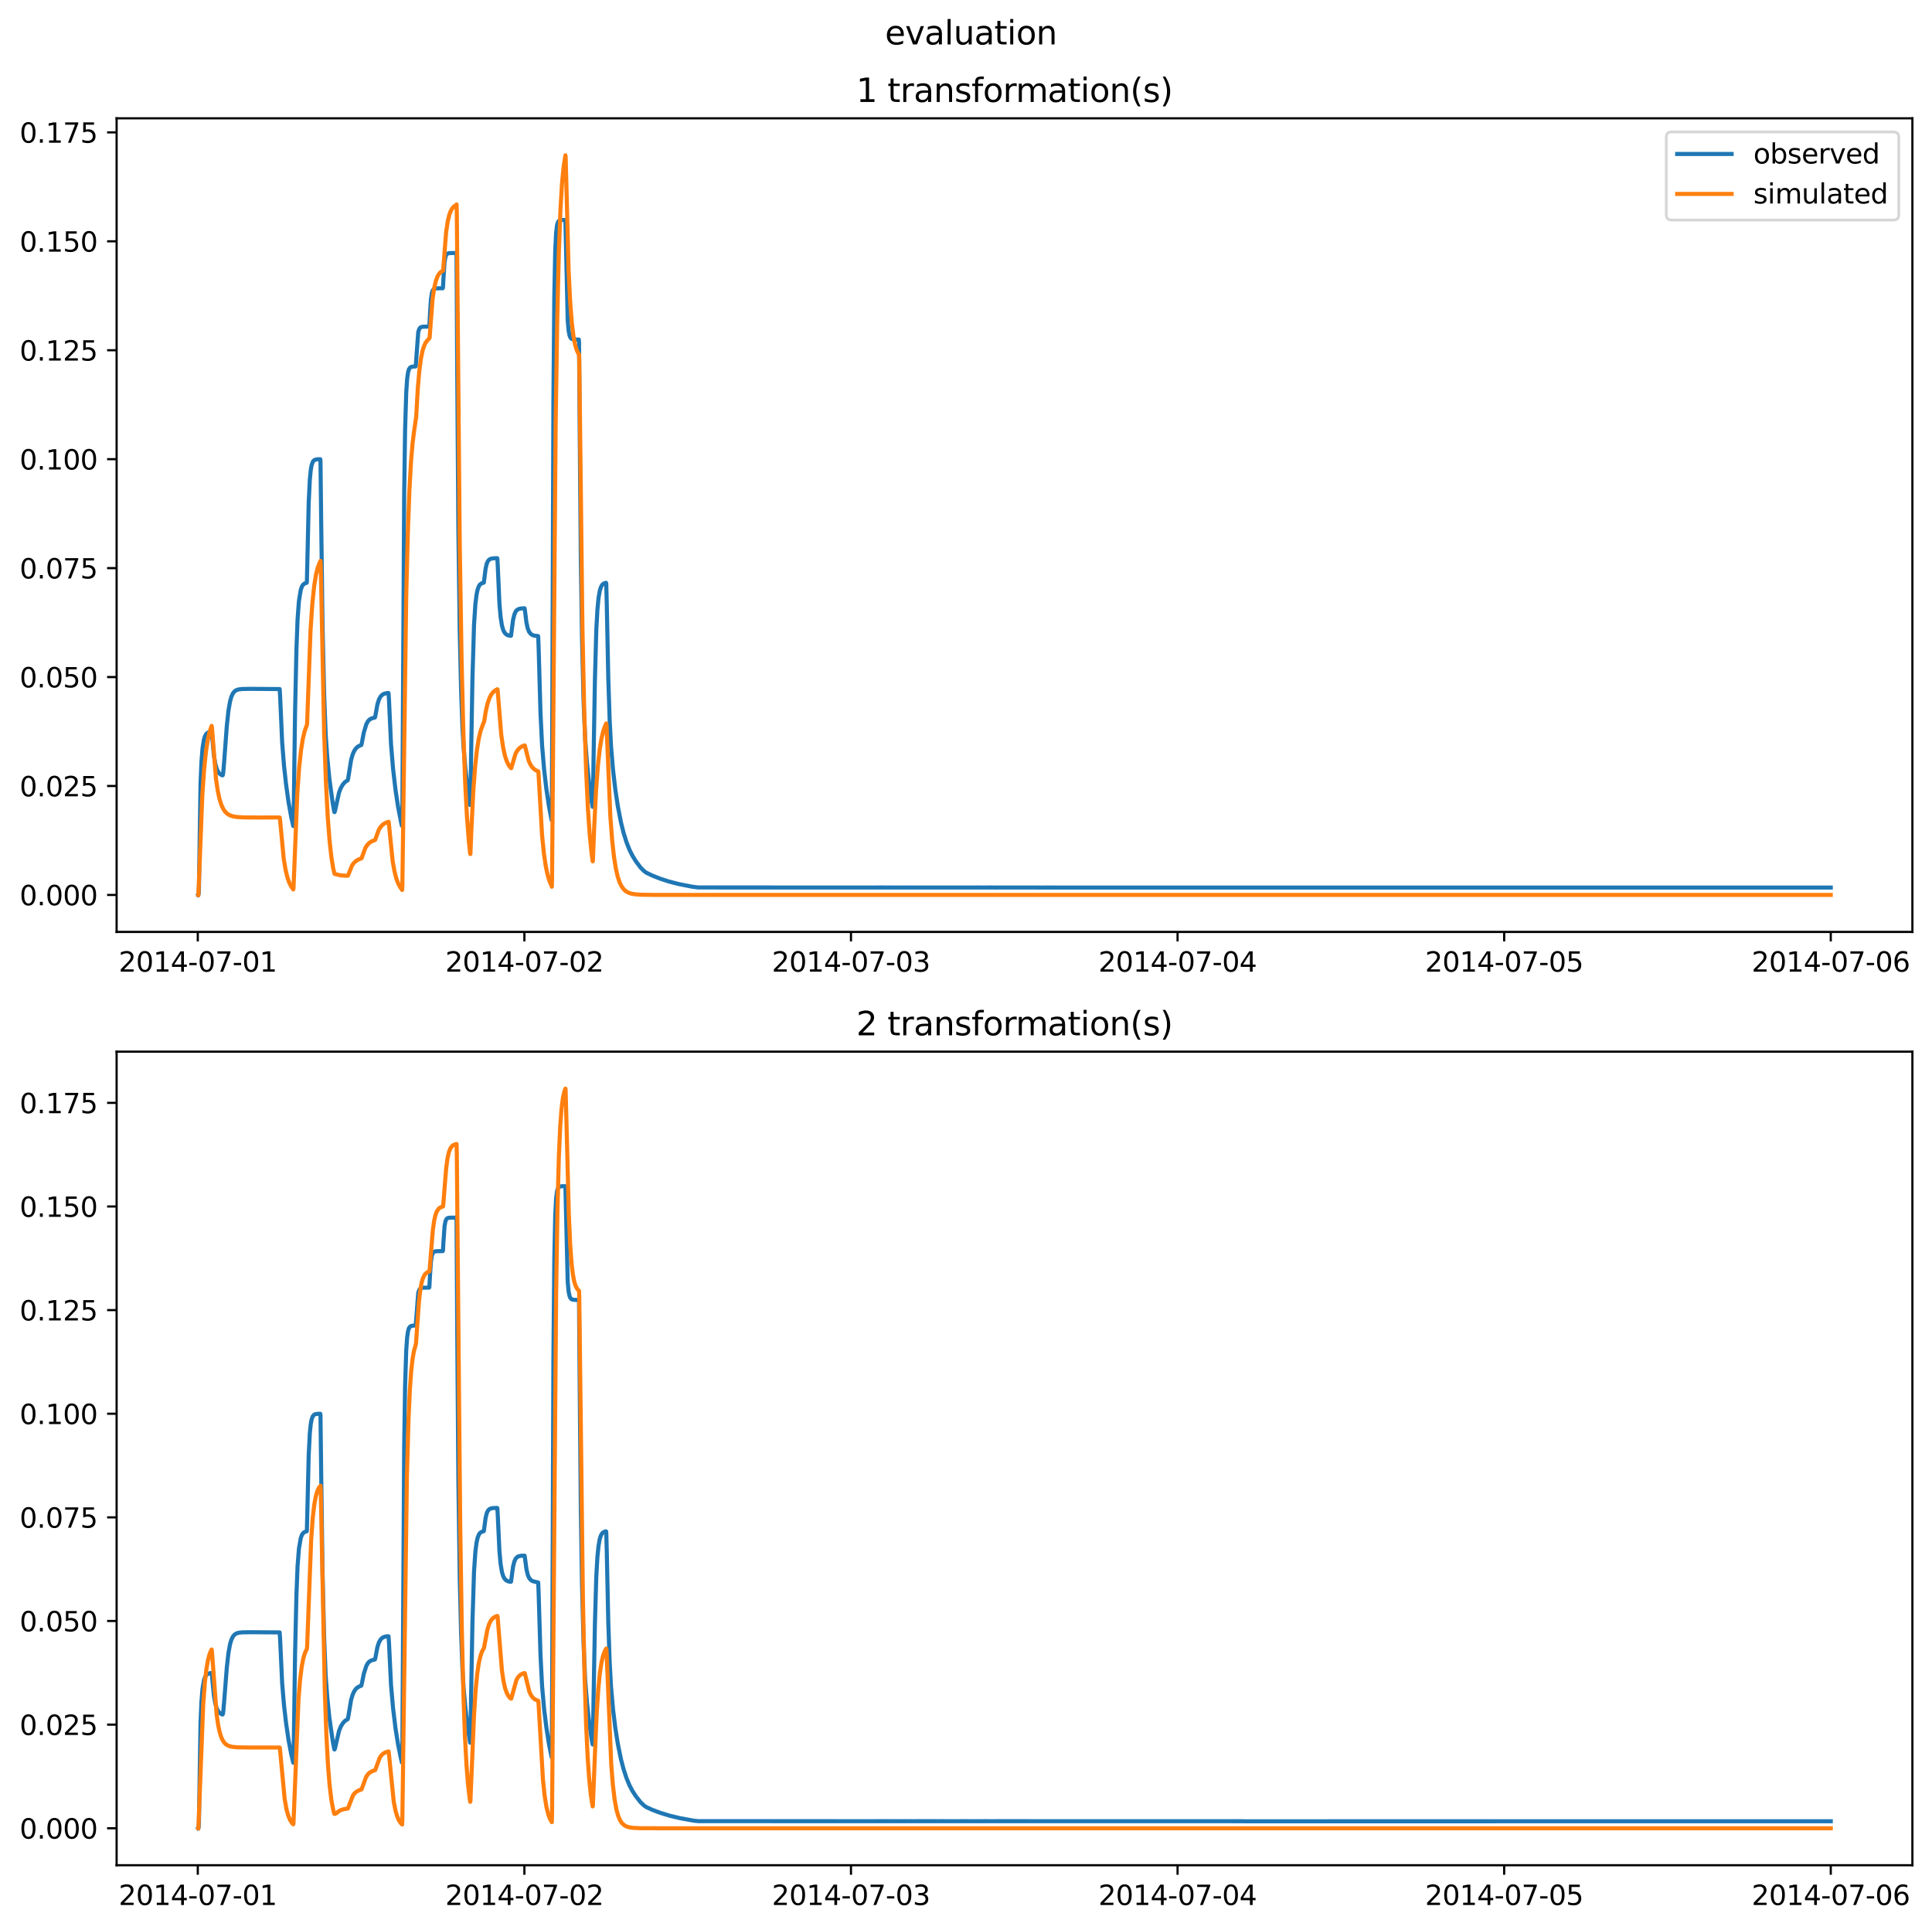 <?xml version="1.0" encoding="utf-8" standalone="no"?>
<!DOCTYPE svg PUBLIC "-//W3C//DTD SVG 1.1//EN"
  "http://www.w3.org/Graphics/SVG/1.1/DTD/svg11.dtd">
<svg xmlns:xlink="http://www.w3.org/1999/xlink" width="709.552pt" height="708.798pt" viewBox="0 0 709.552 708.798" xmlns="http://www.w3.org/2000/svg" version="1.1">
 <defs>
  <style type="text/css">*{stroke-linejoin: round; stroke-linecap: butt}</style>
 </defs>
 <g id="figure_1">
  <g id="patch_1">
   <path d="M 0 708.798 
L 709.552 708.798 
L 709.552 0 
L 0 0 
z
" style="fill: #ffffff"/>
  </g>
  <g id="axes_1">
   <g id="patch_2">
    <path d="M 42.828 342.2 
L 702.352 342.2 
L 702.352 43.44 
L 42.828 43.44 
z
" style="fill: #ffffff"/>
   </g>
   <g id="matplotlib.axis_1">
    <g id="xtick_1">
     <g id="line2d_1">
      <defs>
       <path id="m7fdbebda44" d="M 0 0 
L 0 3.5 
" style="stroke: #000000; stroke-width: 0.8"/>
      </defs>
      <g>
       <use xlink:href="#m7fdbebda44" x="72.64" y="342.2" style="stroke: #000000; stroke-width: 0.8"/>
      </g>
     </g>
     <g id="text_1">
      <!-- 2014-07-01 -->
      <g transform="translate(43.582 356.798) scale(0.1 -0.1)">
       <defs>
        <path id="DejaVuSans-32" d="M 1228 531 
L 3431 531 
L 3431 0 
L 469 0 
L 469 531 
Q 828 903 1448 1529 
Q 2069 2156 2228 2338 
Q 2531 2678 2651 2914 
Q 2772 3150 2772 3378 
Q 2772 3750 2511 3984 
Q 2250 4219 1831 4219 
Q 1534 4219 1204 4116 
Q 875 4013 500 3803 
L 500 4441 
Q 881 4594 1212 4672 
Q 1544 4750 1819 4750 
Q 2544 4750 2975 4387 
Q 3406 4025 3406 3419 
Q 3406 3131 3298 2873 
Q 3191 2616 2906 2266 
Q 2828 2175 2409 1742 
Q 1991 1309 1228 531 
z
" transform="scale(0.016)"/>
        <path id="DejaVuSans-30" d="M 2034 4250 
Q 1547 4250 1301 3770 
Q 1056 3291 1056 2328 
Q 1056 1369 1301 889 
Q 1547 409 2034 409 
Q 2525 409 2770 889 
Q 3016 1369 3016 2328 
Q 3016 3291 2770 3770 
Q 2525 4250 2034 4250 
z
M 2034 4750 
Q 2819 4750 3233 4129 
Q 3647 3509 3647 2328 
Q 3647 1150 3233 529 
Q 2819 -91 2034 -91 
Q 1250 -91 836 529 
Q 422 1150 422 2328 
Q 422 3509 836 4129 
Q 1250 4750 2034 4750 
z
" transform="scale(0.016)"/>
        <path id="DejaVuSans-31" d="M 794 531 
L 1825 531 
L 1825 4091 
L 703 3866 
L 703 4441 
L 1819 4666 
L 2450 4666 
L 2450 531 
L 3481 531 
L 3481 0 
L 794 0 
L 794 531 
z
" transform="scale(0.016)"/>
        <path id="DejaVuSans-34" d="M 2419 4116 
L 825 1625 
L 2419 1625 
L 2419 4116 
z
M 2253 4666 
L 3047 4666 
L 3047 1625 
L 3713 1625 
L 3713 1100 
L 3047 1100 
L 3047 0 
L 2419 0 
L 2419 1100 
L 313 1100 
L 313 1709 
L 2253 4666 
z
" transform="scale(0.016)"/>
        <path id="DejaVuSans-2d" d="M 313 2009 
L 1997 2009 
L 1997 1497 
L 313 1497 
L 313 2009 
z
" transform="scale(0.016)"/>
        <path id="DejaVuSans-37" d="M 525 4666 
L 3525 4666 
L 3525 4397 
L 1831 0 
L 1172 0 
L 2766 4134 
L 525 4134 
L 525 4666 
z
" transform="scale(0.016)"/>
       </defs>
       <use xlink:href="#DejaVuSans-32"/>
       <use xlink:href="#DejaVuSans-30" x="63.623"/>
       <use xlink:href="#DejaVuSans-31" x="127.246"/>
       <use xlink:href="#DejaVuSans-34" x="190.869"/>
       <use xlink:href="#DejaVuSans-2d" x="254.492"/>
       <use xlink:href="#DejaVuSans-30" x="290.576"/>
       <use xlink:href="#DejaVuSans-37" x="354.199"/>
       <use xlink:href="#DejaVuSans-2d" x="417.822"/>
       <use xlink:href="#DejaVuSans-30" x="453.906"/>
       <use xlink:href="#DejaVuSans-31" x="517.529"/>
      </g>
     </g>
    </g>
    <g id="xtick_2">
     <g id="line2d_2">
      <g>
       <use xlink:href="#m7fdbebda44" x="192.587" y="342.2" style="stroke: #000000; stroke-width: 0.8"/>
      </g>
     </g>
     <g id="text_2">
      <!-- 2014-07-02 -->
      <g transform="translate(163.529 356.798) scale(0.1 -0.1)">
       <use xlink:href="#DejaVuSans-32"/>
       <use xlink:href="#DejaVuSans-30" x="63.623"/>
       <use xlink:href="#DejaVuSans-31" x="127.246"/>
       <use xlink:href="#DejaVuSans-34" x="190.869"/>
       <use xlink:href="#DejaVuSans-2d" x="254.492"/>
       <use xlink:href="#DejaVuSans-30" x="290.576"/>
       <use xlink:href="#DejaVuSans-37" x="354.199"/>
       <use xlink:href="#DejaVuSans-2d" x="417.822"/>
       <use xlink:href="#DejaVuSans-30" x="453.906"/>
       <use xlink:href="#DejaVuSans-32" x="517.529"/>
      </g>
     </g>
    </g>
    <g id="xtick_3">
     <g id="line2d_3">
      <g>
       <use xlink:href="#m7fdbebda44" x="312.533" y="342.2" style="stroke: #000000; stroke-width: 0.8"/>
      </g>
     </g>
     <g id="text_3">
      <!-- 2014-07-03 -->
      <g transform="translate(283.475 356.798) scale(0.1 -0.1)">
       <defs>
        <path id="DejaVuSans-33" d="M 2597 2516 
Q 3050 2419 3304 2112 
Q 3559 1806 3559 1356 
Q 3559 666 3084 287 
Q 2609 -91 1734 -91 
Q 1441 -91 1130 -33 
Q 819 25 488 141 
L 488 750 
Q 750 597 1062 519 
Q 1375 441 1716 441 
Q 2309 441 2620 675 
Q 2931 909 2931 1356 
Q 2931 1769 2642 2001 
Q 2353 2234 1838 2234 
L 1294 2234 
L 1294 2753 
L 1863 2753 
Q 2328 2753 2575 2939 
Q 2822 3125 2822 3475 
Q 2822 3834 2567 4026 
Q 2313 4219 1838 4219 
Q 1578 4219 1281 4162 
Q 984 4106 628 3988 
L 628 4550 
Q 988 4650 1302 4700 
Q 1616 4750 1894 4750 
Q 2613 4750 3031 4423 
Q 3450 4097 3450 3541 
Q 3450 3153 3228 2886 
Q 3006 2619 2597 2516 
z
" transform="scale(0.016)"/>
       </defs>
       <use xlink:href="#DejaVuSans-32"/>
       <use xlink:href="#DejaVuSans-30" x="63.623"/>
       <use xlink:href="#DejaVuSans-31" x="127.246"/>
       <use xlink:href="#DejaVuSans-34" x="190.869"/>
       <use xlink:href="#DejaVuSans-2d" x="254.492"/>
       <use xlink:href="#DejaVuSans-30" x="290.576"/>
       <use xlink:href="#DejaVuSans-37" x="354.199"/>
       <use xlink:href="#DejaVuSans-2d" x="417.822"/>
       <use xlink:href="#DejaVuSans-30" x="453.906"/>
       <use xlink:href="#DejaVuSans-33" x="517.529"/>
      </g>
     </g>
    </g>
    <g id="xtick_4">
     <g id="line2d_4">
      <g>
       <use xlink:href="#m7fdbebda44" x="432.48" y="342.2" style="stroke: #000000; stroke-width: 0.8"/>
      </g>
     </g>
     <g id="text_4">
      <!-- 2014-07-04 -->
      <g transform="translate(403.422 356.798) scale(0.1 -0.1)">
       <use xlink:href="#DejaVuSans-32"/>
       <use xlink:href="#DejaVuSans-30" x="63.623"/>
       <use xlink:href="#DejaVuSans-31" x="127.246"/>
       <use xlink:href="#DejaVuSans-34" x="190.869"/>
       <use xlink:href="#DejaVuSans-2d" x="254.492"/>
       <use xlink:href="#DejaVuSans-30" x="290.576"/>
       <use xlink:href="#DejaVuSans-37" x="354.199"/>
       <use xlink:href="#DejaVuSans-2d" x="417.822"/>
       <use xlink:href="#DejaVuSans-30" x="453.906"/>
       <use xlink:href="#DejaVuSans-34" x="517.529"/>
      </g>
     </g>
    </g>
    <g id="xtick_5">
     <g id="line2d_5">
      <g>
       <use xlink:href="#m7fdbebda44" x="552.427" y="342.2" style="stroke: #000000; stroke-width: 0.8"/>
      </g>
     </g>
     <g id="text_5">
      <!-- 2014-07-05 -->
      <g transform="translate(523.369 356.798) scale(0.1 -0.1)">
       <defs>
        <path id="DejaVuSans-35" d="M 691 4666 
L 3169 4666 
L 3169 4134 
L 1269 4134 
L 1269 2991 
Q 1406 3038 1543 3061 
Q 1681 3084 1819 3084 
Q 2600 3084 3056 2656 
Q 3513 2228 3513 1497 
Q 3513 744 3044 326 
Q 2575 -91 1722 -91 
Q 1428 -91 1123 -41 
Q 819 9 494 109 
L 494 744 
Q 775 591 1075 516 
Q 1375 441 1709 441 
Q 2250 441 2565 725 
Q 2881 1009 2881 1497 
Q 2881 1984 2565 2268 
Q 2250 2553 1709 2553 
Q 1456 2553 1204 2497 
Q 953 2441 691 2322 
L 691 4666 
z
" transform="scale(0.016)"/>
       </defs>
       <use xlink:href="#DejaVuSans-32"/>
       <use xlink:href="#DejaVuSans-30" x="63.623"/>
       <use xlink:href="#DejaVuSans-31" x="127.246"/>
       <use xlink:href="#DejaVuSans-34" x="190.869"/>
       <use xlink:href="#DejaVuSans-2d" x="254.492"/>
       <use xlink:href="#DejaVuSans-30" x="290.576"/>
       <use xlink:href="#DejaVuSans-37" x="354.199"/>
       <use xlink:href="#DejaVuSans-2d" x="417.822"/>
       <use xlink:href="#DejaVuSans-30" x="453.906"/>
       <use xlink:href="#DejaVuSans-35" x="517.529"/>
      </g>
     </g>
    </g>
    <g id="xtick_6">
     <g id="line2d_6">
      <g>
       <use xlink:href="#m7fdbebda44" x="672.373" y="342.2" style="stroke: #000000; stroke-width: 0.8"/>
      </g>
     </g>
     <g id="text_6">
      <!-- 2014-07-06 -->
      <g transform="translate(643.316 356.798) scale(0.1 -0.1)">
       <defs>
        <path id="DejaVuSans-36" d="M 2113 2584 
Q 1688 2584 1439 2293 
Q 1191 2003 1191 1497 
Q 1191 994 1439 701 
Q 1688 409 2113 409 
Q 2538 409 2786 701 
Q 3034 994 3034 1497 
Q 3034 2003 2786 2293 
Q 2538 2584 2113 2584 
z
M 3366 4563 
L 3366 3988 
Q 3128 4100 2886 4159 
Q 2644 4219 2406 4219 
Q 1781 4219 1451 3797 
Q 1122 3375 1075 2522 
Q 1259 2794 1537 2939 
Q 1816 3084 2150 3084 
Q 2853 3084 3261 2657 
Q 3669 2231 3669 1497 
Q 3669 778 3244 343 
Q 2819 -91 2113 -91 
Q 1303 -91 875 529 
Q 447 1150 447 2328 
Q 447 3434 972 4092 
Q 1497 4750 2381 4750 
Q 2619 4750 2861 4703 
Q 3103 4656 3366 4563 
z
" transform="scale(0.016)"/>
       </defs>
       <use xlink:href="#DejaVuSans-32"/>
       <use xlink:href="#DejaVuSans-30" x="63.623"/>
       <use xlink:href="#DejaVuSans-31" x="127.246"/>
       <use xlink:href="#DejaVuSans-34" x="190.869"/>
       <use xlink:href="#DejaVuSans-2d" x="254.492"/>
       <use xlink:href="#DejaVuSans-30" x="290.576"/>
       <use xlink:href="#DejaVuSans-37" x="354.199"/>
       <use xlink:href="#DejaVuSans-2d" x="417.822"/>
       <use xlink:href="#DejaVuSans-30" x="453.906"/>
       <use xlink:href="#DejaVuSans-36" x="517.529"/>
      </g>
     </g>
    </g>
   </g>
   <g id="matplotlib.axis_2">
    <g id="ytick_1">
     <g id="line2d_7">
      <defs>
       <path id="m9755d57b0d" d="M 0 0 
L -3.5 0 
" style="stroke: #000000; stroke-width: 0.8"/>
      </defs>
      <g>
       <use xlink:href="#m9755d57b0d" x="42.828" y="328.62" style="stroke: #000000; stroke-width: 0.8"/>
      </g>
     </g>
     <g id="text_7">
      <!-- 0.000 -->
      <g transform="translate(7.2 332.419) scale(0.1 -0.1)">
       <defs>
        <path id="DejaVuSans-2e" d="M 684 794 
L 1344 794 
L 1344 0 
L 684 0 
L 684 794 
z
" transform="scale(0.016)"/>
       </defs>
       <use xlink:href="#DejaVuSans-30"/>
       <use xlink:href="#DejaVuSans-2e" x="63.623"/>
       <use xlink:href="#DejaVuSans-30" x="95.41"/>
       <use xlink:href="#DejaVuSans-30" x="159.033"/>
       <use xlink:href="#DejaVuSans-30" x="222.656"/>
      </g>
     </g>
    </g>
    <g id="ytick_2">
     <g id="line2d_8">
      <g>
       <use xlink:href="#m9755d57b0d" x="42.828" y="288.619" style="stroke: #000000; stroke-width: 0.8"/>
      </g>
     </g>
     <g id="text_8">
      <!-- 0.025 -->
      <g transform="translate(7.2 292.418) scale(0.1 -0.1)">
       <use xlink:href="#DejaVuSans-30"/>
       <use xlink:href="#DejaVuSans-2e" x="63.623"/>
       <use xlink:href="#DejaVuSans-30" x="95.41"/>
       <use xlink:href="#DejaVuSans-32" x="159.033"/>
       <use xlink:href="#DejaVuSans-35" x="222.656"/>
      </g>
     </g>
    </g>
    <g id="ytick_3">
     <g id="line2d_9">
      <g>
       <use xlink:href="#m9755d57b0d" x="42.828" y="248.617" style="stroke: #000000; stroke-width: 0.8"/>
      </g>
     </g>
     <g id="text_9">
      <!-- 0.050 -->
      <g transform="translate(7.2 252.416) scale(0.1 -0.1)">
       <use xlink:href="#DejaVuSans-30"/>
       <use xlink:href="#DejaVuSans-2e" x="63.623"/>
       <use xlink:href="#DejaVuSans-30" x="95.41"/>
       <use xlink:href="#DejaVuSans-35" x="159.033"/>
       <use xlink:href="#DejaVuSans-30" x="222.656"/>
      </g>
     </g>
    </g>
    <g id="ytick_4">
     <g id="line2d_10">
      <g>
       <use xlink:href="#m9755d57b0d" x="42.828" y="208.616" style="stroke: #000000; stroke-width: 0.8"/>
      </g>
     </g>
     <g id="text_10">
      <!-- 0.075 -->
      <g transform="translate(7.2 212.415) scale(0.1 -0.1)">
       <use xlink:href="#DejaVuSans-30"/>
       <use xlink:href="#DejaVuSans-2e" x="63.623"/>
       <use xlink:href="#DejaVuSans-30" x="95.41"/>
       <use xlink:href="#DejaVuSans-37" x="159.033"/>
       <use xlink:href="#DejaVuSans-35" x="222.656"/>
      </g>
     </g>
    </g>
    <g id="ytick_5">
     <g id="line2d_11">
      <g>
       <use xlink:href="#m9755d57b0d" x="42.828" y="168.614" style="stroke: #000000; stroke-width: 0.8"/>
      </g>
     </g>
     <g id="text_11">
      <!-- 0.100 -->
      <g transform="translate(7.2 172.413) scale(0.1 -0.1)">
       <use xlink:href="#DejaVuSans-30"/>
       <use xlink:href="#DejaVuSans-2e" x="63.623"/>
       <use xlink:href="#DejaVuSans-31" x="95.41"/>
       <use xlink:href="#DejaVuSans-30" x="159.033"/>
       <use xlink:href="#DejaVuSans-30" x="222.656"/>
      </g>
     </g>
    </g>
    <g id="ytick_6">
     <g id="line2d_12">
      <g>
       <use xlink:href="#m9755d57b0d" x="42.828" y="128.613" style="stroke: #000000; stroke-width: 0.8"/>
      </g>
     </g>
     <g id="text_12">
      <!-- 0.125 -->
      <g transform="translate(7.2 132.412) scale(0.1 -0.1)">
       <use xlink:href="#DejaVuSans-30"/>
       <use xlink:href="#DejaVuSans-2e" x="63.623"/>
       <use xlink:href="#DejaVuSans-31" x="95.41"/>
       <use xlink:href="#DejaVuSans-32" x="159.033"/>
       <use xlink:href="#DejaVuSans-35" x="222.656"/>
      </g>
     </g>
    </g>
    <g id="ytick_7">
     <g id="line2d_13">
      <g>
       <use xlink:href="#m9755d57b0d" x="42.828" y="88.611" style="stroke: #000000; stroke-width: 0.8"/>
      </g>
     </g>
     <g id="text_13">
      <!-- 0.150 -->
      <g transform="translate(7.2 92.41) scale(0.1 -0.1)">
       <use xlink:href="#DejaVuSans-30"/>
       <use xlink:href="#DejaVuSans-2e" x="63.623"/>
       <use xlink:href="#DejaVuSans-31" x="95.41"/>
       <use xlink:href="#DejaVuSans-35" x="159.033"/>
       <use xlink:href="#DejaVuSans-30" x="222.656"/>
      </g>
     </g>
    </g>
    <g id="ytick_8">
     <g id="line2d_14">
      <g>
       <use xlink:href="#m9755d57b0d" x="42.828" y="48.61" style="stroke: #000000; stroke-width: 0.8"/>
      </g>
     </g>
     <g id="text_14">
      <!-- 0.175 -->
      <g transform="translate(7.2 52.409) scale(0.1 -0.1)">
       <use xlink:href="#DejaVuSans-30"/>
       <use xlink:href="#DejaVuSans-2e" x="63.623"/>
       <use xlink:href="#DejaVuSans-31" x="95.41"/>
       <use xlink:href="#DejaVuSans-37" x="159.033"/>
       <use xlink:href="#DejaVuSans-35" x="222.656"/>
      </g>
     </g>
    </g>
   </g>
   <g id="line2d_15">
    <path d="M 72.806 328.62 
L 72.89 328.566 
L 72.973 328.149 
L 73.056 326.727 
L 73.306 310.111 
L 73.639 288.024 
L 73.973 279.889 
L 74.389 274.717 
L 74.889 271.628 
L 75.305 270.291 
L 75.805 269.447 
L 76.388 268.987 
L 77.138 268.756 
L 77.721 268.718 
L 77.888 270.135 
L 78.554 277.34 
L 79.054 280.366 
L 79.553 282.213 
L 80.053 283.33 
L 80.636 284.092 
L 81.303 284.561 
L 81.719 284.722 
L 81.802 284.656 
L 81.969 283.91 
L 82.302 279.954 
L 83.302 266.555 
L 83.885 261.075 
L 84.468 257.677 
L 84.968 255.871 
L 85.551 254.607 
L 86.134 253.876 
L 86.8 253.426 
L 87.633 253.154 
L 88.966 252.999 
L 92.131 252.946 
L 102.71 253.026 
L 102.876 255.666 
L 103.626 272.632 
L 104.292 281.007 
L 105.042 287.873 
L 105.958 294.478 
L 106.958 300.017 
L 107.708 303.318 
L 107.791 302.236 
L 107.958 291.328 
L 108.374 260.839 
L 108.874 238.304 
L 109.29 227.331 
L 109.79 220.672 
L 110.456 216.619 
L 110.873 215.41 
L 111.289 214.741 
L 111.789 214.31 
L 112.372 214.071 
L 112.622 214.016 
L 112.705 213.708 
L 112.872 206.521 
L 113.372 184.638 
L 113.788 176.118 
L 114.121 172.652 
L 114.455 170.78 
L 114.871 169.61 
L 115.288 169.075 
L 115.787 168.799 
L 116.537 168.663 
L 117.62 168.624 
L 117.703 169.266 
L 117.953 190.837 
L 118.453 229.469 
L 119.036 254.752 
L 119.619 269.958 
L 120.202 278.143 
L 120.952 285.799 
L 122.201 294.996 
L 122.784 298.152 
L 122.868 298.22 
L 123.034 297.759 
L 124.533 290.965 
L 125.2 289.288 
L 125.95 288.023 
L 126.699 287.186 
L 127.449 286.663 
L 127.699 286.521 
L 127.865 285.868 
L 128.948 279.063 
L 129.531 277.015 
L 130.114 275.688 
L 130.781 274.735 
L 131.447 274.152 
L 132.197 273.764 
L 132.697 273.579 
L 132.863 272.94 
L 133.613 269.014 
L 134.529 265.963 
L 135.112 264.873 
L 135.695 264.248 
L 136.362 263.847 
L 137.278 263.567 
L 137.694 263.475 
L 137.861 262.838 
L 138.611 258.657 
L 139.194 256.813 
L 139.777 255.757 
L 140.36 255.152 
L 141.026 254.773 
L 141.942 254.529 
L 142.609 254.449 
L 142.692 254.528 
L 142.859 257.015 
L 143.608 273.283 
L 144.358 282.316 
L 145.274 290.192 
L 146.191 296.232 
L 147.273 301.794 
L 147.607 303.249 
L 147.69 303.169 
L 147.773 297.466 
L 148.44 181.327 
L 148.773 157.922 
L 149.189 144.242 
L 149.522 139.174 
L 149.856 136.756 
L 150.189 135.594 
L 150.605 134.973 
L 151.105 134.699 
L 151.855 134.587 
L 152.604 134.566 
L 152.688 134.398 
L 153.604 121.978 
L 153.937 120.879 
L 154.27 120.364 
L 154.687 120.095 
L 155.353 119.966 
L 157.269 119.932 
L 157.602 119.932 
L 157.685 119.786 
L 157.935 114.955 
L 158.269 109.907 
L 158.602 107.634 
L 158.935 106.646 
L 159.268 106.195 
L 159.685 105.973 
L 160.434 105.869 
L 162.6 105.85 
L 162.683 105.625 
L 162.85 102.501 
L 163.266 96.236 
L 163.599 94.345 
L 163.933 93.511 
L 164.266 93.169 
L 164.766 92.98 
L 165.848 92.915 
L 167.598 92.911 
L 167.681 94.295 
L 167.931 138.093 
L 168.347 194.866 
L 168.847 232.005 
L 169.347 253.503 
L 169.847 267.34 
L 170.263 274.466 
L 170.93 282.314 
L 171.763 289.553 
L 172.595 295.264 
L 172.679 295.605 
L 172.762 294.327 
L 173.012 277.886 
L 173.512 249.124 
L 174.095 229.445 
L 174.595 221.795 
L 175.011 218.405 
L 175.428 216.404 
L 175.927 215.132 
L 176.427 214.504 
L 177.01 214.157 
L 177.677 213.946 
L 177.843 212.817 
L 178.343 208.817 
L 178.759 207.028 
L 179.176 206.059 
L 179.676 205.481 
L 180.259 205.178 
L 181.175 205.017 
L 182.591 204.97 
L 182.674 205.127 
L 182.841 208.505 
L 183.424 221.619 
L 183.84 226.489 
L 184.34 229.698 
L 184.84 231.418 
L 185.34 232.346 
L 185.84 232.883 
L 186.423 233.235 
L 187.256 233.453 
L 187.672 233.453 
L 187.839 232.257 
L 188.422 227.653 
L 188.922 225.596 
L 189.421 224.514 
L 189.921 223.951 
L 190.504 223.625 
L 191.337 223.437 
L 192.587 223.36 
L 192.67 223.407 
L 192.836 224.536 
L 193.336 228.578 
L 193.836 230.817 
L 194.336 232.02 
L 194.919 232.769 
L 195.502 233.178 
L 196.252 233.417 
L 197.501 233.543 
L 197.584 233.547 
L 197.668 233.745 
L 197.834 238.326 
L 198.501 261.696 
L 199.084 273.666 
L 199.833 282.586 
L 200.666 289.758 
L 201.583 295.912 
L 202.582 301.149 
L 202.665 300.569 
L 202.832 261.939 
L 203.249 147.452 
L 203.582 108.626 
L 203.915 92.176 
L 204.248 85.45 
L 204.581 82.693 
L 204.914 81.562 
L 205.248 81.101 
L 205.664 80.882 
L 206.414 80.792 
L 207.58 80.779 
L 207.663 81.326 
L 208.496 117.63 
L 208.829 121.427 
L 209.163 123.149 
L 209.496 123.973 
L 209.912 124.414 
L 210.495 124.613 
L 211.661 124.679 
L 212.578 124.683 
L 212.661 125.789 
L 212.911 158.818 
L 213.327 206.479 
L 213.744 234.105 
L 214.327 257.454 
L 214.91 271.374 
L 215.576 280.099 
L 216.326 287.206 
L 217.242 293.96 
L 217.659 296.286 
L 217.742 295.106 
L 217.992 278.521 
L 218.492 249.668 
L 218.992 231.447 
L 219.408 223.895 
L 219.824 219.576 
L 220.241 217.084 
L 220.657 215.671 
L 221.157 214.77 
L 221.657 214.324 
L 222.323 214.057 
L 222.573 214.007 
L 222.657 214.269 
L 222.823 220.879 
L 223.406 249.277 
L 223.906 264.363 
L 224.406 273.997 
L 225.155 282.818 
L 225.988 289.944 
L 226.905 296.048 
L 228.071 302.024 
L 228.987 305.722 
L 230.07 309.205 
L 231.153 311.966 
L 232.236 314.151 
L 233.485 316.186 
L 235.234 318.546 
L 236.567 319.876 
L 237.4 320.469 
L 239.482 321.473 
L 242.398 322.634 
L 245.563 323.666 
L 249.145 324.597 
L 254.392 325.629 
L 256.475 325.879 
L 305.37 325.889 
L 316.948 325.895 
L 317.948 325.887 
L 320.946 325.887 
L 324.028 325.883 
L 324.778 325.884 
L 325.611 325.895 
L 326.444 325.882 
L 327.193 325.889 
L 330.026 325.896 
L 330.942 325.885 
L 332.108 325.893 
L 333.191 325.882 
L 333.774 325.898 
L 335.606 325.887 
L 336.273 325.885 
L 353.432 325.888 
L 354.015 325.901 
L 355.764 325.884 
L 357.347 325.895 
L 359.179 325.881 
L 359.596 325.89 
L 361.012 325.887 
L 364.177 325.884 
L 365.51 325.904 
L 368.342 325.886 
L 368.842 325.894 
L 380.17 325.9 
L 380.836 325.898 
L 382.419 325.917 
L 383.418 325.904 
L 672.373 325.915 
L 672.373 325.915 
" clip-path="url(#pb0b25e09cd)" style="fill: none; stroke: #1f77b4; stroke-width: 1.5; stroke-linecap: square"/>
   </g>
   <g id="line2d_16">
    <path d="M 72.806 328.62 
L 72.89 328.079 
L 74.306 291.911 
L 74.972 282.449 
L 75.639 276.018 
L 76.305 271.668 
L 76.971 268.734 
L 77.638 266.767 
L 77.721 266.54 
L 77.804 266.696 
L 79.304 285.836 
L 79.97 290.356 
L 80.636 293.444 
L 81.303 295.559 
L 81.969 297.009 
L 82.719 298.105 
L 83.468 298.824 
L 84.385 299.376 
L 85.468 299.749 
L 86.967 300.003 
L 89.299 300.144 
L 94.88 300.194 
L 102.71 300.179 
L 102.793 300.423 
L 104.209 315.374 
L 104.876 319.353 
L 105.542 322.129 
L 106.208 324.07 
L 106.958 325.566 
L 107.708 326.612 
L 107.791 326.115 
L 109.207 291.018 
L 109.873 281.841 
L 110.54 275.606 
L 111.206 271.389 
L 111.872 268.547 
L 112.539 266.638 
L 112.705 266.306 
L 112.789 265.546 
L 114.038 231.664 
L 114.705 221.743 
L 115.371 215.288 
L 116.037 211.108 
L 116.704 208.41 
L 117.37 206.671 
L 117.703 205.965 
L 117.786 207.009 
L 119.036 268.819 
L 119.702 287.363 
L 120.369 299.998 
L 121.035 308.689 
L 121.701 314.704 
L 122.368 318.886 
L 122.868 320.888 
L 124.95 321.403 
L 127.032 321.574 
L 127.782 321.547 
L 129.281 317.814 
L 130.031 316.8 
L 130.864 316.066 
L 131.78 315.563 
L 132.78 315.182 
L 134.196 311.331 
L 134.946 310.205 
L 135.695 309.459 
L 136.528 308.922 
L 137.611 308.507 
L 137.778 308.41 
L 139.11 304.72 
L 139.86 303.553 
L 140.61 302.783 
L 141.443 302.233 
L 142.442 301.836 
L 142.692 301.749 
L 142.775 301.963 
L 144.191 316.086 
L 144.858 319.849 
L 145.524 322.475 
L 146.191 324.312 
L 146.94 325.729 
L 147.69 326.806 
L 147.773 325.13 
L 149.189 219.077 
L 149.772 195.88 
L 150.355 180.204 
L 150.938 169.718 
L 151.521 162.75 
L 152.105 158.141 
L 152.854 153.026 
L 153.437 142.714 
L 154.02 136.001 
L 154.603 131.635 
L 155.187 128.803 
L 155.77 126.97 
L 156.353 125.785 
L 157.019 124.935 
L 157.769 124.096 
L 158.852 109.969 
L 159.435 105.922 
L 160.018 103.34 
L 160.601 101.695 
L 161.184 100.648 
L 161.85 99.91 
L 162.6 99.423 
L 162.683 99.413 
L 162.767 99.079 
L 163.849 85.202 
L 164.432 81.318 
L 165.016 78.878 
L 165.599 77.347 
L 166.182 76.388 
L 166.848 75.722 
L 167.514 75.317 
L 167.598 75.353 
L 167.681 75.067 
L 167.764 77.711 
L 168.847 200.046 
L 169.514 241.697 
L 170.18 269.132 
L 170.846 287.575 
L 171.513 300.144 
L 172.179 308.789 
L 172.679 313.518 
L 172.762 313.596 
L 173.179 303.291 
L 173.845 290.232 
L 174.511 281.306 
L 175.178 275.243 
L 175.844 271.145 
L 176.51 268.382 
L 177.177 266.524 
L 177.843 264.805 
L 178.426 261.119 
L 179.093 258.234 
L 179.759 256.307 
L 180.425 255.022 
L 181.175 254.081 
L 181.925 253.486 
L 182.674 253.088 
L 182.758 253.35 
L 184.09 269.789 
L 184.757 274.321 
L 185.423 277.383 
L 186.089 279.455 
L 186.756 280.86 
L 187.506 281.909 
L 187.755 282.078 
L 189.338 276.746 
L 190.004 275.591 
L 190.754 274.733 
L 191.587 274.134 
L 192.587 273.714 
L 192.753 273.754 
L 194.169 279.363 
L 194.836 280.798 
L 195.585 281.868 
L 196.335 282.561 
L 197.251 283.086 
L 197.668 283.218 
L 197.751 283.637 
L 199.084 306.71 
L 199.75 313.332 
L 200.416 317.931 
L 201.083 321.136 
L 201.749 323.375 
L 202.499 325.118 
L 202.582 325.193 
L 202.665 325.611 
L 202.749 322.815 
L 204.081 154.829 
L 204.665 116.867 
L 205.248 92.443 
L 205.831 76.977 
L 206.414 67.282 
L 206.997 61.243 
L 207.58 57.517 
L 207.663 57.02 
L 207.747 57.638 
L 208.829 99.226 
L 209.412 110.946 
L 209.996 118.444 
L 210.579 123.265 
L 211.162 126.374 
L 211.745 128.383 
L 212.328 129.682 
L 212.578 130.13 
L 212.661 130.064 
L 212.744 132.15 
L 213.91 230.627 
L 214.577 261.775 
L 215.243 282.6 
L 215.91 296.74 
L 216.576 306.441 
L 217.242 313.145 
L 217.659 316.292 
L 217.742 316.247 
L 218.242 303.39 
L 218.908 290.301 
L 219.575 281.352 
L 220.241 275.275 
L 220.907 271.166 
L 221.574 268.396 
L 222.24 266.533 
L 222.657 265.651 
L 222.74 266.094 
L 224.156 299.755 
L 224.822 308.521 
L 225.489 314.587 
L 226.155 318.805 
L 226.821 321.746 
L 227.488 323.802 
L 228.237 325.387 
L 228.987 326.45 
L 229.82 327.225 
L 230.736 327.762 
L 231.819 328.137 
L 233.318 328.402 
L 235.651 328.557 
L 240.815 328.616 
L 294.958 328.62 
L 672.373 328.62 
L 672.373 328.62 
" clip-path="url(#pb0b25e09cd)" style="fill: none; stroke: #ff7f0e; stroke-width: 1.5; stroke-linecap: square"/>
   </g>
   <g id="patch_3">
    <path d="M 42.828 342.2 
L 42.828 43.44 
" style="fill: none; stroke: #000000; stroke-width: 0.8; stroke-linejoin: miter; stroke-linecap: square"/>
   </g>
   <g id="patch_4">
    <path d="M 702.352 342.2 
L 702.352 43.44 
" style="fill: none; stroke: #000000; stroke-width: 0.8; stroke-linejoin: miter; stroke-linecap: square"/>
   </g>
   <g id="patch_5">
    <path d="M 42.828 342.2 
L 702.352 342.2 
" style="fill: none; stroke: #000000; stroke-width: 0.8; stroke-linejoin: miter; stroke-linecap: square"/>
   </g>
   <g id="patch_6">
    <path d="M 42.828 43.44 
L 702.352 43.44 
" style="fill: none; stroke: #000000; stroke-width: 0.8; stroke-linejoin: miter; stroke-linecap: square"/>
   </g>
   <g id="text_15">
    <!-- 1 transformation(s) -->
    <g transform="translate(314.475 37.44) scale(0.12 -0.12)">
     <defs>
      <path id="DejaVuSans-20" transform="scale(0.016)"/>
      <path id="DejaVuSans-74" d="M 1172 4494 
L 1172 3500 
L 2356 3500 
L 2356 3053 
L 1172 3053 
L 1172 1153 
Q 1172 725 1289 603 
Q 1406 481 1766 481 
L 2356 481 
L 2356 0 
L 1766 0 
Q 1100 0 847 248 
Q 594 497 594 1153 
L 594 3053 
L 172 3053 
L 172 3500 
L 594 3500 
L 594 4494 
L 1172 4494 
z
" transform="scale(0.016)"/>
      <path id="DejaVuSans-72" d="M 2631 2963 
Q 2534 3019 2420 3045 
Q 2306 3072 2169 3072 
Q 1681 3072 1420 2755 
Q 1159 2438 1159 1844 
L 1159 0 
L 581 0 
L 581 3500 
L 1159 3500 
L 1159 2956 
Q 1341 3275 1631 3429 
Q 1922 3584 2338 3584 
Q 2397 3584 2469 3576 
Q 2541 3569 2628 3553 
L 2631 2963 
z
" transform="scale(0.016)"/>
      <path id="DejaVuSans-61" d="M 2194 1759 
Q 1497 1759 1228 1600 
Q 959 1441 959 1056 
Q 959 750 1161 570 
Q 1363 391 1709 391 
Q 2188 391 2477 730 
Q 2766 1069 2766 1631 
L 2766 1759 
L 2194 1759 
z
M 3341 1997 
L 3341 0 
L 2766 0 
L 2766 531 
Q 2569 213 2275 61 
Q 1981 -91 1556 -91 
Q 1019 -91 701 211 
Q 384 513 384 1019 
Q 384 1609 779 1909 
Q 1175 2209 1959 2209 
L 2766 2209 
L 2766 2266 
Q 2766 2663 2505 2880 
Q 2244 3097 1772 3097 
Q 1472 3097 1187 3025 
Q 903 2953 641 2809 
L 641 3341 
Q 956 3463 1253 3523 
Q 1550 3584 1831 3584 
Q 2591 3584 2966 3190 
Q 3341 2797 3341 1997 
z
" transform="scale(0.016)"/>
      <path id="DejaVuSans-6e" d="M 3513 2113 
L 3513 0 
L 2938 0 
L 2938 2094 
Q 2938 2591 2744 2837 
Q 2550 3084 2163 3084 
Q 1697 3084 1428 2787 
Q 1159 2491 1159 1978 
L 1159 0 
L 581 0 
L 581 3500 
L 1159 3500 
L 1159 2956 
Q 1366 3272 1645 3428 
Q 1925 3584 2291 3584 
Q 2894 3584 3203 3211 
Q 3513 2838 3513 2113 
z
" transform="scale(0.016)"/>
      <path id="DejaVuSans-73" d="M 2834 3397 
L 2834 2853 
Q 2591 2978 2328 3040 
Q 2066 3103 1784 3103 
Q 1356 3103 1142 2972 
Q 928 2841 928 2578 
Q 928 2378 1081 2264 
Q 1234 2150 1697 2047 
L 1894 2003 
Q 2506 1872 2764 1633 
Q 3022 1394 3022 966 
Q 3022 478 2636 193 
Q 2250 -91 1575 -91 
Q 1294 -91 989 -36 
Q 684 19 347 128 
L 347 722 
Q 666 556 975 473 
Q 1284 391 1588 391 
Q 1994 391 2212 530 
Q 2431 669 2431 922 
Q 2431 1156 2273 1281 
Q 2116 1406 1581 1522 
L 1381 1569 
Q 847 1681 609 1914 
Q 372 2147 372 2553 
Q 372 3047 722 3315 
Q 1072 3584 1716 3584 
Q 2034 3584 2315 3537 
Q 2597 3491 2834 3397 
z
" transform="scale(0.016)"/>
      <path id="DejaVuSans-66" d="M 2375 4863 
L 2375 4384 
L 1825 4384 
Q 1516 4384 1395 4259 
Q 1275 4134 1275 3809 
L 1275 3500 
L 2222 3500 
L 2222 3053 
L 1275 3053 
L 1275 0 
L 697 0 
L 697 3053 
L 147 3053 
L 147 3500 
L 697 3500 
L 697 3744 
Q 697 4328 969 4595 
Q 1241 4863 1831 4863 
L 2375 4863 
z
" transform="scale(0.016)"/>
      <path id="DejaVuSans-6f" d="M 1959 3097 
Q 1497 3097 1228 2736 
Q 959 2375 959 1747 
Q 959 1119 1226 758 
Q 1494 397 1959 397 
Q 2419 397 2687 759 
Q 2956 1122 2956 1747 
Q 2956 2369 2687 2733 
Q 2419 3097 1959 3097 
z
M 1959 3584 
Q 2709 3584 3137 3096 
Q 3566 2609 3566 1747 
Q 3566 888 3137 398 
Q 2709 -91 1959 -91 
Q 1206 -91 779 398 
Q 353 888 353 1747 
Q 353 2609 779 3096 
Q 1206 3584 1959 3584 
z
" transform="scale(0.016)"/>
      <path id="DejaVuSans-6d" d="M 3328 2828 
Q 3544 3216 3844 3400 
Q 4144 3584 4550 3584 
Q 5097 3584 5394 3201 
Q 5691 2819 5691 2113 
L 5691 0 
L 5113 0 
L 5113 2094 
Q 5113 2597 4934 2840 
Q 4756 3084 4391 3084 
Q 3944 3084 3684 2787 
Q 3425 2491 3425 1978 
L 3425 0 
L 2847 0 
L 2847 2094 
Q 2847 2600 2669 2842 
Q 2491 3084 2119 3084 
Q 1678 3084 1418 2786 
Q 1159 2488 1159 1978 
L 1159 0 
L 581 0 
L 581 3500 
L 1159 3500 
L 1159 2956 
Q 1356 3278 1631 3431 
Q 1906 3584 2284 3584 
Q 2666 3584 2933 3390 
Q 3200 3197 3328 2828 
z
" transform="scale(0.016)"/>
      <path id="DejaVuSans-69" d="M 603 3500 
L 1178 3500 
L 1178 0 
L 603 0 
L 603 3500 
z
M 603 4863 
L 1178 4863 
L 1178 4134 
L 603 4134 
L 603 4863 
z
" transform="scale(0.016)"/>
      <path id="DejaVuSans-28" d="M 1984 4856 
Q 1566 4138 1362 3434 
Q 1159 2731 1159 2009 
Q 1159 1288 1364 580 
Q 1569 -128 1984 -844 
L 1484 -844 
Q 1016 -109 783 600 
Q 550 1309 550 2009 
Q 550 2706 781 3412 
Q 1013 4119 1484 4856 
L 1984 4856 
z
" transform="scale(0.016)"/>
      <path id="DejaVuSans-29" d="M 513 4856 
L 1013 4856 
Q 1481 4119 1714 3412 
Q 1947 2706 1947 2009 
Q 1947 1309 1714 600 
Q 1481 -109 1013 -844 
L 513 -844 
Q 928 -128 1133 580 
Q 1338 1288 1338 2009 
Q 1338 2731 1133 3434 
Q 928 4138 513 4856 
z
" transform="scale(0.016)"/>
     </defs>
     <use xlink:href="#DejaVuSans-31"/>
     <use xlink:href="#DejaVuSans-20" x="63.623"/>
     <use xlink:href="#DejaVuSans-74" x="95.41"/>
     <use xlink:href="#DejaVuSans-72" x="134.619"/>
     <use xlink:href="#DejaVuSans-61" x="175.732"/>
     <use xlink:href="#DejaVuSans-6e" x="237.012"/>
     <use xlink:href="#DejaVuSans-73" x="300.391"/>
     <use xlink:href="#DejaVuSans-66" x="352.49"/>
     <use xlink:href="#DejaVuSans-6f" x="387.695"/>
     <use xlink:href="#DejaVuSans-72" x="448.877"/>
     <use xlink:href="#DejaVuSans-6d" x="488.24"/>
     <use xlink:href="#DejaVuSans-61" x="585.652"/>
     <use xlink:href="#DejaVuSans-74" x="646.932"/>
     <use xlink:href="#DejaVuSans-69" x="686.141"/>
     <use xlink:href="#DejaVuSans-6f" x="713.924"/>
     <use xlink:href="#DejaVuSans-6e" x="775.105"/>
     <use xlink:href="#DejaVuSans-28" x="838.484"/>
     <use xlink:href="#DejaVuSans-73" x="877.498"/>
     <use xlink:href="#DejaVuSans-29" x="929.598"/>
    </g>
   </g>
   <g id="legend_1">
    <g id="patch_7">
     <path d="M 613.958 80.796 
L 695.352 80.796 
Q 697.352 80.796 697.352 78.796 
L 697.352 50.44 
Q 697.352 48.44 695.352 48.44 
L 613.958 48.44 
Q 611.958 48.44 611.958 50.44 
L 611.958 78.796 
Q 611.958 80.796 613.958 80.796 
z
" style="fill: #ffffff; opacity: 0.8; stroke: #cccccc; stroke-linejoin: miter"/>
    </g>
    <g id="line2d_17">
     <path d="M 615.958 56.538 
L 625.958 56.538 
L 635.958 56.538 
" style="fill: none; stroke: #1f77b4; stroke-width: 1.5; stroke-linecap: square"/>
    </g>
    <g id="text_16">
     <!-- observed -->
     <g transform="translate(643.958 60.038) scale(0.1 -0.1)">
      <defs>
       <path id="DejaVuSans-62" d="M 3116 1747 
Q 3116 2381 2855 2742 
Q 2594 3103 2138 3103 
Q 1681 3103 1420 2742 
Q 1159 2381 1159 1747 
Q 1159 1113 1420 752 
Q 1681 391 2138 391 
Q 2594 391 2855 752 
Q 3116 1113 3116 1747 
z
M 1159 2969 
Q 1341 3281 1617 3432 
Q 1894 3584 2278 3584 
Q 2916 3584 3314 3078 
Q 3713 2572 3713 1747 
Q 3713 922 3314 415 
Q 2916 -91 2278 -91 
Q 1894 -91 1617 61 
Q 1341 213 1159 525 
L 1159 0 
L 581 0 
L 581 4863 
L 1159 4863 
L 1159 2969 
z
" transform="scale(0.016)"/>
       <path id="DejaVuSans-65" d="M 3597 1894 
L 3597 1613 
L 953 1613 
Q 991 1019 1311 708 
Q 1631 397 2203 397 
Q 2534 397 2845 478 
Q 3156 559 3463 722 
L 3463 178 
Q 3153 47 2828 -22 
Q 2503 -91 2169 -91 
Q 1331 -91 842 396 
Q 353 884 353 1716 
Q 353 2575 817 3079 
Q 1281 3584 2069 3584 
Q 2775 3584 3186 3129 
Q 3597 2675 3597 1894 
z
M 3022 2063 
Q 3016 2534 2758 2815 
Q 2500 3097 2075 3097 
Q 1594 3097 1305 2825 
Q 1016 2553 972 2059 
L 3022 2063 
z
" transform="scale(0.016)"/>
       <path id="DejaVuSans-76" d="M 191 3500 
L 800 3500 
L 1894 563 
L 2988 3500 
L 3597 3500 
L 2284 0 
L 1503 0 
L 191 3500 
z
" transform="scale(0.016)"/>
       <path id="DejaVuSans-64" d="M 2906 2969 
L 2906 4863 
L 3481 4863 
L 3481 0 
L 2906 0 
L 2906 525 
Q 2725 213 2448 61 
Q 2172 -91 1784 -91 
Q 1150 -91 751 415 
Q 353 922 353 1747 
Q 353 2572 751 3078 
Q 1150 3584 1784 3584 
Q 2172 3584 2448 3432 
Q 2725 3281 2906 2969 
z
M 947 1747 
Q 947 1113 1208 752 
Q 1469 391 1925 391 
Q 2381 391 2643 752 
Q 2906 1113 2906 1747 
Q 2906 2381 2643 2742 
Q 2381 3103 1925 3103 
Q 1469 3103 1208 2742 
Q 947 2381 947 1747 
z
" transform="scale(0.016)"/>
      </defs>
      <use xlink:href="#DejaVuSans-6f"/>
      <use xlink:href="#DejaVuSans-62" x="61.182"/>
      <use xlink:href="#DejaVuSans-73" x="124.658"/>
      <use xlink:href="#DejaVuSans-65" x="176.758"/>
      <use xlink:href="#DejaVuSans-72" x="238.281"/>
      <use xlink:href="#DejaVuSans-76" x="279.395"/>
      <use xlink:href="#DejaVuSans-65" x="338.574"/>
      <use xlink:href="#DejaVuSans-64" x="400.098"/>
     </g>
    </g>
    <g id="line2d_18">
     <path d="M 615.958 71.217 
L 625.958 71.217 
L 635.958 71.217 
" style="fill: none; stroke: #ff7f0e; stroke-width: 1.5; stroke-linecap: square"/>
    </g>
    <g id="text_17">
     <!-- simulated -->
     <g transform="translate(643.958 74.717) scale(0.1 -0.1)">
      <defs>
       <path id="DejaVuSans-75" d="M 544 1381 
L 544 3500 
L 1119 3500 
L 1119 1403 
Q 1119 906 1312 657 
Q 1506 409 1894 409 
Q 2359 409 2629 706 
Q 2900 1003 2900 1516 
L 2900 3500 
L 3475 3500 
L 3475 0 
L 2900 0 
L 2900 538 
Q 2691 219 2414 64 
Q 2138 -91 1772 -91 
Q 1169 -91 856 284 
Q 544 659 544 1381 
z
M 1991 3584 
L 1991 3584 
z
" transform="scale(0.016)"/>
       <path id="DejaVuSans-6c" d="M 603 4863 
L 1178 4863 
L 1178 0 
L 603 0 
L 603 4863 
z
" transform="scale(0.016)"/>
      </defs>
      <use xlink:href="#DejaVuSans-73"/>
      <use xlink:href="#DejaVuSans-69" x="52.1"/>
      <use xlink:href="#DejaVuSans-6d" x="79.883"/>
      <use xlink:href="#DejaVuSans-75" x="177.295"/>
      <use xlink:href="#DejaVuSans-6c" x="240.674"/>
      <use xlink:href="#DejaVuSans-61" x="268.457"/>
      <use xlink:href="#DejaVuSans-74" x="329.736"/>
      <use xlink:href="#DejaVuSans-65" x="368.945"/>
      <use xlink:href="#DejaVuSans-64" x="430.469"/>
     </g>
    </g>
   </g>
  </g>
  <g id="axes_2">
   <g id="patch_8">
    <path d="M 42.828 684.92 
L 702.352 684.92 
L 702.352 386.16 
L 42.828 386.16 
z
" style="fill: #ffffff"/>
   </g>
   <g id="matplotlib.axis_3">
    <g id="xtick_7">
     <g id="line2d_19">
      <g>
       <use xlink:href="#m7fdbebda44" x="72.64" y="684.92" style="stroke: #000000; stroke-width: 0.8"/>
      </g>
     </g>
     <g id="text_18">
      <!-- 2014-07-01 -->
      <g transform="translate(43.582 699.518) scale(0.1 -0.1)">
       <use xlink:href="#DejaVuSans-32"/>
       <use xlink:href="#DejaVuSans-30" x="63.623"/>
       <use xlink:href="#DejaVuSans-31" x="127.246"/>
       <use xlink:href="#DejaVuSans-34" x="190.869"/>
       <use xlink:href="#DejaVuSans-2d" x="254.492"/>
       <use xlink:href="#DejaVuSans-30" x="290.576"/>
       <use xlink:href="#DejaVuSans-37" x="354.199"/>
       <use xlink:href="#DejaVuSans-2d" x="417.822"/>
       <use xlink:href="#DejaVuSans-30" x="453.906"/>
       <use xlink:href="#DejaVuSans-31" x="517.529"/>
      </g>
     </g>
    </g>
    <g id="xtick_8">
     <g id="line2d_20">
      <g>
       <use xlink:href="#m7fdbebda44" x="192.587" y="684.92" style="stroke: #000000; stroke-width: 0.8"/>
      </g>
     </g>
     <g id="text_19">
      <!-- 2014-07-02 -->
      <g transform="translate(163.529 699.518) scale(0.1 -0.1)">
       <use xlink:href="#DejaVuSans-32"/>
       <use xlink:href="#DejaVuSans-30" x="63.623"/>
       <use xlink:href="#DejaVuSans-31" x="127.246"/>
       <use xlink:href="#DejaVuSans-34" x="190.869"/>
       <use xlink:href="#DejaVuSans-2d" x="254.492"/>
       <use xlink:href="#DejaVuSans-30" x="290.576"/>
       <use xlink:href="#DejaVuSans-37" x="354.199"/>
       <use xlink:href="#DejaVuSans-2d" x="417.822"/>
       <use xlink:href="#DejaVuSans-30" x="453.906"/>
       <use xlink:href="#DejaVuSans-32" x="517.529"/>
      </g>
     </g>
    </g>
    <g id="xtick_9">
     <g id="line2d_21">
      <g>
       <use xlink:href="#m7fdbebda44" x="312.533" y="684.92" style="stroke: #000000; stroke-width: 0.8"/>
      </g>
     </g>
     <g id="text_20">
      <!-- 2014-07-03 -->
      <g transform="translate(283.475 699.518) scale(0.1 -0.1)">
       <use xlink:href="#DejaVuSans-32"/>
       <use xlink:href="#DejaVuSans-30" x="63.623"/>
       <use xlink:href="#DejaVuSans-31" x="127.246"/>
       <use xlink:href="#DejaVuSans-34" x="190.869"/>
       <use xlink:href="#DejaVuSans-2d" x="254.492"/>
       <use xlink:href="#DejaVuSans-30" x="290.576"/>
       <use xlink:href="#DejaVuSans-37" x="354.199"/>
       <use xlink:href="#DejaVuSans-2d" x="417.822"/>
       <use xlink:href="#DejaVuSans-30" x="453.906"/>
       <use xlink:href="#DejaVuSans-33" x="517.529"/>
      </g>
     </g>
    </g>
    <g id="xtick_10">
     <g id="line2d_22">
      <g>
       <use xlink:href="#m7fdbebda44" x="432.48" y="684.92" style="stroke: #000000; stroke-width: 0.8"/>
      </g>
     </g>
     <g id="text_21">
      <!-- 2014-07-04 -->
      <g transform="translate(403.422 699.518) scale(0.1 -0.1)">
       <use xlink:href="#DejaVuSans-32"/>
       <use xlink:href="#DejaVuSans-30" x="63.623"/>
       <use xlink:href="#DejaVuSans-31" x="127.246"/>
       <use xlink:href="#DejaVuSans-34" x="190.869"/>
       <use xlink:href="#DejaVuSans-2d" x="254.492"/>
       <use xlink:href="#DejaVuSans-30" x="290.576"/>
       <use xlink:href="#DejaVuSans-37" x="354.199"/>
       <use xlink:href="#DejaVuSans-2d" x="417.822"/>
       <use xlink:href="#DejaVuSans-30" x="453.906"/>
       <use xlink:href="#DejaVuSans-34" x="517.529"/>
      </g>
     </g>
    </g>
    <g id="xtick_11">
     <g id="line2d_23">
      <g>
       <use xlink:href="#m7fdbebda44" x="552.427" y="684.92" style="stroke: #000000; stroke-width: 0.8"/>
      </g>
     </g>
     <g id="text_22">
      <!-- 2014-07-05 -->
      <g transform="translate(523.369 699.518) scale(0.1 -0.1)">
       <use xlink:href="#DejaVuSans-32"/>
       <use xlink:href="#DejaVuSans-30" x="63.623"/>
       <use xlink:href="#DejaVuSans-31" x="127.246"/>
       <use xlink:href="#DejaVuSans-34" x="190.869"/>
       <use xlink:href="#DejaVuSans-2d" x="254.492"/>
       <use xlink:href="#DejaVuSans-30" x="290.576"/>
       <use xlink:href="#DejaVuSans-37" x="354.199"/>
       <use xlink:href="#DejaVuSans-2d" x="417.822"/>
       <use xlink:href="#DejaVuSans-30" x="453.906"/>
       <use xlink:href="#DejaVuSans-35" x="517.529"/>
      </g>
     </g>
    </g>
    <g id="xtick_12">
     <g id="line2d_24">
      <g>
       <use xlink:href="#m7fdbebda44" x="672.373" y="684.92" style="stroke: #000000; stroke-width: 0.8"/>
      </g>
     </g>
     <g id="text_23">
      <!-- 2014-07-06 -->
      <g transform="translate(643.316 699.518) scale(0.1 -0.1)">
       <use xlink:href="#DejaVuSans-32"/>
       <use xlink:href="#DejaVuSans-30" x="63.623"/>
       <use xlink:href="#DejaVuSans-31" x="127.246"/>
       <use xlink:href="#DejaVuSans-34" x="190.869"/>
       <use xlink:href="#DejaVuSans-2d" x="254.492"/>
       <use xlink:href="#DejaVuSans-30" x="290.576"/>
       <use xlink:href="#DejaVuSans-37" x="354.199"/>
       <use xlink:href="#DejaVuSans-2d" x="417.822"/>
       <use xlink:href="#DejaVuSans-30" x="453.906"/>
       <use xlink:href="#DejaVuSans-36" x="517.529"/>
      </g>
     </g>
    </g>
   </g>
   <g id="matplotlib.axis_4">
    <g id="ytick_9">
     <g id="line2d_25">
      <g>
       <use xlink:href="#m9755d57b0d" x="42.828" y="671.34" style="stroke: #000000; stroke-width: 0.8"/>
      </g>
     </g>
     <g id="text_24">
      <!-- 0.000 -->
      <g transform="translate(7.2 675.139) scale(0.1 -0.1)">
       <use xlink:href="#DejaVuSans-30"/>
       <use xlink:href="#DejaVuSans-2e" x="63.623"/>
       <use xlink:href="#DejaVuSans-30" x="95.41"/>
       <use xlink:href="#DejaVuSans-30" x="159.033"/>
       <use xlink:href="#DejaVuSans-30" x="222.656"/>
      </g>
     </g>
    </g>
    <g id="ytick_10">
     <g id="line2d_26">
      <g>
       <use xlink:href="#m9755d57b0d" x="42.828" y="633.287" style="stroke: #000000; stroke-width: 0.8"/>
      </g>
     </g>
     <g id="text_25">
      <!-- 0.025 -->
      <g transform="translate(7.2 637.086) scale(0.1 -0.1)">
       <use xlink:href="#DejaVuSans-30"/>
       <use xlink:href="#DejaVuSans-2e" x="63.623"/>
       <use xlink:href="#DejaVuSans-30" x="95.41"/>
       <use xlink:href="#DejaVuSans-32" x="159.033"/>
       <use xlink:href="#DejaVuSans-35" x="222.656"/>
      </g>
     </g>
    </g>
    <g id="ytick_11">
     <g id="line2d_27">
      <g>
       <use xlink:href="#m9755d57b0d" x="42.828" y="595.234" style="stroke: #000000; stroke-width: 0.8"/>
      </g>
     </g>
     <g id="text_26">
      <!-- 0.050 -->
      <g transform="translate(7.2 599.033) scale(0.1 -0.1)">
       <use xlink:href="#DejaVuSans-30"/>
       <use xlink:href="#DejaVuSans-2e" x="63.623"/>
       <use xlink:href="#DejaVuSans-30" x="95.41"/>
       <use xlink:href="#DejaVuSans-35" x="159.033"/>
       <use xlink:href="#DejaVuSans-30" x="222.656"/>
      </g>
     </g>
    </g>
    <g id="ytick_12">
     <g id="line2d_28">
      <g>
       <use xlink:href="#m9755d57b0d" x="42.828" y="557.181" style="stroke: #000000; stroke-width: 0.8"/>
      </g>
     </g>
     <g id="text_27">
      <!-- 0.075 -->
      <g transform="translate(7.2 560.981) scale(0.1 -0.1)">
       <use xlink:href="#DejaVuSans-30"/>
       <use xlink:href="#DejaVuSans-2e" x="63.623"/>
       <use xlink:href="#DejaVuSans-30" x="95.41"/>
       <use xlink:href="#DejaVuSans-37" x="159.033"/>
       <use xlink:href="#DejaVuSans-35" x="222.656"/>
      </g>
     </g>
    </g>
    <g id="ytick_13">
     <g id="line2d_29">
      <g>
       <use xlink:href="#m9755d57b0d" x="42.828" y="519.129" style="stroke: #000000; stroke-width: 0.8"/>
      </g>
     </g>
     <g id="text_28">
      <!-- 0.100 -->
      <g transform="translate(7.2 522.928) scale(0.1 -0.1)">
       <use xlink:href="#DejaVuSans-30"/>
       <use xlink:href="#DejaVuSans-2e" x="63.623"/>
       <use xlink:href="#DejaVuSans-31" x="95.41"/>
       <use xlink:href="#DejaVuSans-30" x="159.033"/>
       <use xlink:href="#DejaVuSans-30" x="222.656"/>
      </g>
     </g>
    </g>
    <g id="ytick_14">
     <g id="line2d_30">
      <g>
       <use xlink:href="#m9755d57b0d" x="42.828" y="481.076" style="stroke: #000000; stroke-width: 0.8"/>
      </g>
     </g>
     <g id="text_29">
      <!-- 0.125 -->
      <g transform="translate(7.2 484.875) scale(0.1 -0.1)">
       <use xlink:href="#DejaVuSans-30"/>
       <use xlink:href="#DejaVuSans-2e" x="63.623"/>
       <use xlink:href="#DejaVuSans-31" x="95.41"/>
       <use xlink:href="#DejaVuSans-32" x="159.033"/>
       <use xlink:href="#DejaVuSans-35" x="222.656"/>
      </g>
     </g>
    </g>
    <g id="ytick_15">
     <g id="line2d_31">
      <g>
       <use xlink:href="#m9755d57b0d" x="42.828" y="443.023" style="stroke: #000000; stroke-width: 0.8"/>
      </g>
     </g>
     <g id="text_30">
      <!-- 0.150 -->
      <g transform="translate(7.2 446.822) scale(0.1 -0.1)">
       <use xlink:href="#DejaVuSans-30"/>
       <use xlink:href="#DejaVuSans-2e" x="63.623"/>
       <use xlink:href="#DejaVuSans-31" x="95.41"/>
       <use xlink:href="#DejaVuSans-35" x="159.033"/>
       <use xlink:href="#DejaVuSans-30" x="222.656"/>
      </g>
     </g>
    </g>
    <g id="ytick_16">
     <g id="line2d_32">
      <g>
       <use xlink:href="#m9755d57b0d" x="42.828" y="404.97" style="stroke: #000000; stroke-width: 0.8"/>
      </g>
     </g>
     <g id="text_31">
      <!-- 0.175 -->
      <g transform="translate(7.2 408.769) scale(0.1 -0.1)">
       <use xlink:href="#DejaVuSans-30"/>
       <use xlink:href="#DejaVuSans-2e" x="63.623"/>
       <use xlink:href="#DejaVuSans-31" x="95.41"/>
       <use xlink:href="#DejaVuSans-37" x="159.033"/>
       <use xlink:href="#DejaVuSans-35" x="222.656"/>
      </g>
     </g>
    </g>
   </g>
   <g id="line2d_33">
    <path d="M 72.806 671.34 
L 72.89 671.288 
L 72.973 670.892 
L 73.056 669.539 
L 73.306 653.733 
L 73.639 632.722 
L 73.973 624.983 
L 74.389 620.062 
L 74.889 617.124 
L 75.305 615.852 
L 75.805 615.049 
L 76.388 614.612 
L 77.221 614.379 
L 77.721 614.356 
L 77.888 615.704 
L 78.554 622.558 
L 79.054 625.436 
L 79.553 627.193 
L 80.053 628.256 
L 80.636 628.981 
L 81.303 629.427 
L 81.719 629.58 
L 81.802 629.518 
L 81.969 628.808 
L 82.302 625.044 
L 83.302 612.298 
L 83.885 607.085 
L 84.468 603.853 
L 84.968 602.135 
L 85.551 600.932 
L 86.134 600.237 
L 86.8 599.809 
L 87.633 599.55 
L 88.966 599.403 
L 92.215 599.352 
L 102.71 599.428 
L 102.876 601.94 
L 103.626 618.079 
L 104.292 626.046 
L 105.042 632.578 
L 105.958 638.861 
L 106.958 644.13 
L 107.708 647.271 
L 107.791 646.241 
L 107.958 635.865 
L 108.374 606.861 
L 108.874 585.423 
L 109.29 574.986 
L 109.79 568.651 
L 110.456 564.795 
L 110.873 563.644 
L 111.289 563.008 
L 111.789 562.598 
L 112.372 562.371 
L 112.622 562.319 
L 112.705 562.026 
L 112.872 555.189 
L 113.372 534.372 
L 113.788 526.267 
L 114.121 522.97 
L 114.455 521.189 
L 114.871 520.076 
L 115.288 519.567 
L 115.787 519.304 
L 116.537 519.175 
L 117.62 519.138 
L 117.703 519.748 
L 117.953 540.269 
L 118.453 577.019 
L 119.036 601.071 
L 119.619 615.535 
L 120.202 623.322 
L 120.952 630.605 
L 122.201 639.354 
L 122.784 642.356 
L 122.868 642.42 
L 123.034 641.982 
L 124.533 635.519 
L 125.2 633.924 
L 125.95 632.721 
L 126.699 631.925 
L 127.449 631.427 
L 127.699 631.291 
L 127.865 630.671 
L 128.948 624.197 
L 129.531 622.249 
L 130.114 620.987 
L 130.781 620.079 
L 131.447 619.526 
L 132.28 619.127 
L 132.697 618.98 
L 132.863 618.373 
L 133.613 614.637 
L 134.529 611.735 
L 135.112 610.699 
L 135.695 610.104 
L 136.445 609.689 
L 137.361 609.441 
L 137.694 609.369 
L 137.861 608.762 
L 138.611 604.785 
L 139.194 603.031 
L 139.777 602.026 
L 140.36 601.451 
L 141.026 601.091 
L 141.942 600.858 
L 142.692 600.857 
L 142.859 603.223 
L 143.608 618.699 
L 144.358 627.292 
L 145.274 634.784 
L 146.191 640.529 
L 147.273 645.821 
L 147.607 647.205 
L 147.69 647.129 
L 147.773 641.704 
L 148.44 531.222 
L 148.773 508.957 
L 149.189 495.943 
L 149.522 491.123 
L 149.856 488.822 
L 150.189 487.717 
L 150.605 487.127 
L 151.105 486.865 
L 151.938 486.755 
L 152.604 486.739 
L 152.688 486.579 
L 153.604 474.764 
L 153.937 473.718 
L 154.27 473.229 
L 154.687 472.972 
L 155.353 472.85 
L 157.352 472.818 
L 157.602 472.817 
L 157.685 472.679 
L 157.935 468.084 
L 158.269 463.281 
L 158.602 461.119 
L 158.935 460.179 
L 159.268 459.75 
L 159.768 459.517 
L 160.684 459.432 
L 162.6 459.421 
L 162.683 459.208 
L 162.85 456.236 
L 163.266 450.276 
L 163.599 448.478 
L 163.933 447.684 
L 164.266 447.358 
L 164.766 447.179 
L 165.932 447.116 
L 167.598 447.113 
L 167.681 448.429 
L 167.931 490.094 
L 168.347 544.102 
L 168.847 579.432 
L 169.347 599.882 
L 169.847 613.045 
L 170.263 619.824 
L 170.93 627.29 
L 171.763 634.176 
L 172.595 639.609 
L 172.679 639.933 
L 172.762 638.717 
L 173.012 623.078 
L 173.512 595.716 
L 174.095 576.996 
L 174.595 569.718 
L 175.011 566.494 
L 175.428 564.59 
L 175.927 563.38 
L 176.427 562.783 
L 177.01 562.453 
L 177.677 562.252 
L 177.843 561.178 
L 178.343 557.373 
L 178.759 555.671 
L 179.176 554.749 
L 179.676 554.199 
L 180.259 553.912 
L 181.175 553.758 
L 182.591 553.713 
L 182.674 553.863 
L 182.841 557.076 
L 183.424 569.552 
L 183.84 574.184 
L 184.34 577.237 
L 184.84 578.873 
L 185.34 579.756 
L 185.84 580.267 
L 186.506 580.633 
L 187.422 580.831 
L 187.672 580.809 
L 187.839 579.671 
L 188.422 575.291 
L 188.922 573.334 
L 189.421 572.306 
L 189.921 571.77 
L 190.504 571.46 
L 191.42 571.271 
L 192.67 571.252 
L 192.836 572.326 
L 193.336 576.171 
L 193.836 578.301 
L 194.336 579.446 
L 194.919 580.158 
L 195.502 580.547 
L 196.252 580.774 
L 197.668 581.087 
L 197.834 585.445 
L 198.501 607.676 
L 199.084 619.063 
L 199.833 627.548 
L 200.666 634.371 
L 201.583 640.225 
L 202.582 645.207 
L 202.665 644.655 
L 202.832 607.907 
L 203.249 498.997 
L 203.582 462.062 
L 203.915 446.413 
L 204.248 440.016 
L 204.581 437.393 
L 204.914 436.317 
L 205.248 435.879 
L 205.664 435.67 
L 206.497 435.582 
L 207.58 435.572 
L 207.663 436.093 
L 208.496 470.628 
L 208.829 474.24 
L 209.163 475.878 
L 209.496 476.662 
L 209.912 477.082 
L 210.495 477.271 
L 211.661 477.333 
L 212.578 477.337 
L 212.661 478.389 
L 212.911 509.809 
L 213.327 555.149 
L 213.744 581.429 
L 214.327 603.641 
L 214.91 616.883 
L 215.576 625.183 
L 216.326 631.943 
L 217.242 638.368 
L 217.659 640.581 
L 217.742 639.458 
L 217.992 623.681 
L 218.492 596.234 
L 218.992 578.901 
L 219.408 571.717 
L 219.824 567.607 
L 220.241 565.237 
L 220.657 563.893 
L 221.157 563.036 
L 221.657 562.612 
L 222.323 562.358 
L 222.573 562.31 
L 222.657 562.559 
L 222.823 568.847 
L 223.406 595.862 
L 223.906 610.213 
L 224.406 619.377 
L 225.155 627.769 
L 225.988 634.548 
L 226.905 640.355 
L 228.071 646.04 
L 228.987 649.558 
L 230.07 652.87 
L 231.153 655.497 
L 232.236 657.576 
L 233.485 659.512 
L 235.234 661.756 
L 236.567 663.022 
L 237.4 663.586 
L 239.566 664.576 
L 242.564 665.703 
L 246.146 666.787 
L 249.728 667.632 
L 254.892 668.574 
L 256.558 668.732 
L 264.388 668.735 
L 281.547 668.736 
L 318.031 668.743 
L 319.53 668.741 
L 321.196 668.744 
L 322.446 668.741 
L 324.528 668.738 
L 330.609 668.742 
L 332.608 668.739 
L 333.357 668.745 
L 334.524 668.736 
L 335.356 668.75 
L 336.689 668.738 
L 343.436 668.737 
L 343.936 668.742 
L 345.435 668.739 
L 351.683 668.744 
L 353.348 668.738 
L 356.93 668.742 
L 358.513 668.749 
L 359.346 668.757 
L 361.262 668.739 
L 365.177 668.742 
L 366.759 668.738 
L 456.219 668.756 
L 457.552 668.78 
L 672.373 668.766 
L 672.373 668.766 
" clip-path="url(#pc41688e505)" style="fill: none; stroke: #1f77b4; stroke-width: 1.5; stroke-linecap: square"/>
   </g>
   <g id="line2d_34">
    <path d="M 72.806 671.34 
L 72.89 670.705 
L 74.639 625.73 
L 75.222 617.987 
L 75.805 612.902 
L 76.388 609.578 
L 76.971 607.414 
L 77.554 606.006 
L 77.721 605.707 
L 77.804 605.963 
L 79.553 629.485 
L 80.137 633.528 
L 80.72 636.222 
L 81.303 638.023 
L 81.969 639.365 
L 82.635 640.214 
L 83.385 640.804 
L 84.301 641.214 
L 85.468 641.473 
L 87.3 641.626 
L 91.465 641.683 
L 102.71 641.688 
L 102.793 641.969 
L 104.542 660.568 
L 105.209 664.306 
L 105.875 666.738 
L 106.541 668.327 
L 107.208 669.365 
L 107.708 669.897 
L 107.791 669.297 
L 109.623 624.012 
L 110.207 616.856 
L 110.79 612.161 
L 111.373 609.096 
L 111.956 607.1 
L 112.539 605.805 
L 112.705 605.522 
L 112.789 604.721 
L 114.288 565.296 
L 114.871 557.258 
L 115.454 552.282 
L 116.037 549.218 
L 116.62 547.336 
L 117.203 546.183 
L 117.703 545.564 
L 117.786 546.833 
L 119.286 620.905 
L 119.869 637.158 
L 120.452 648.022 
L 121.035 655.363 
L 121.701 660.931 
L 122.368 664.541 
L 122.784 666.058 
L 122.951 666.069 
L 123.617 665.787 
L 124.367 665.111 
L 125.2 664.657 
L 126.283 664.337 
L 127.782 664.072 
L 129.615 659.319 
L 130.281 658.44 
L 131.031 657.815 
L 131.947 657.371 
L 132.78 657.076 
L 134.446 652.514 
L 135.112 651.531 
L 135.862 650.838 
L 136.695 650.383 
L 137.778 650 
L 139.444 645.479 
L 140.11 644.516 
L 140.86 643.845 
L 141.693 643.407 
L 142.692 643.125 
L 142.775 643.379 
L 144.608 661.595 
L 145.274 664.973 
L 145.941 667.174 
L 146.607 668.611 
L 147.273 669.551 
L 147.69 669.956 
L 147.773 668.004 
L 149.439 542.345 
L 150.022 521.519 
L 150.522 510.466 
L 151.022 503.421 
L 151.521 498.957 
L 152.021 496.14 
L 152.521 494.367 
L 152.771 493.406 
L 153.854 478.039 
L 154.354 473.658 
L 154.853 470.952 
L 155.353 469.284 
L 155.936 468.129 
L 156.519 467.474 
L 157.186 467.065 
L 157.685 466.892 
L 157.769 466.534 
L 158.935 451.94 
L 159.435 448.333 
L 159.934 446.152 
L 160.434 444.835 
L 161.017 443.943 
L 161.6 443.449 
L 162.35 443.123 
L 162.683 443.041 
L 162.767 442.687 
L 163.849 429.132 
L 164.349 425.375 
L 164.849 423.146 
L 165.349 421.826 
L 165.848 421.045 
L 166.432 420.528 
L 167.181 420.194 
L 167.681 420.088 
L 167.764 423.115 
L 169.014 559.805 
L 169.597 597.555 
L 170.18 621.797 
L 170.763 637.751 
L 171.346 648.42 
L 171.929 655.633 
L 172.512 660.546 
L 172.679 661.634 
L 172.762 661.463 
L 173.512 643.537 
L 174.095 629.81 
L 174.678 620.68 
L 175.261 614.666 
L 175.844 610.73 
L 176.427 608.163 
L 177.01 606.494 
L 177.593 605.409 
L 177.76 605.064 
L 179.009 598.386 
L 179.592 596.479 
L 180.175 595.252 
L 180.842 594.378 
L 181.508 593.851 
L 182.341 593.477 
L 182.674 593.385 
L 182.758 593.702 
L 184.34 613.406 
L 184.923 617.328 
L 185.506 619.9 
L 186.089 621.591 
L 186.756 622.83 
L 187.422 623.601 
L 187.755 623.755 
L 189.671 616.871 
L 190.338 615.775 
L 191.004 615.098 
L 191.754 614.642 
L 192.67 614.336 
L 192.753 614.43 
L 194.419 621.191 
L 195.002 622.442 
L 195.669 623.359 
L 196.418 623.984 
L 197.251 624.38 
L 197.668 624.508 
L 197.751 624.979 
L 199.417 653.642 
L 200 659.186 
L 200.666 663.408 
L 201.333 666.153 
L 201.999 667.944 
L 202.665 669.1 
L 202.749 665.846 
L 204.248 474.846 
L 204.748 443.589 
L 205.248 424.729 
L 205.747 413.534 
L 206.247 406.954 
L 206.747 403.109 
L 207.247 400.87 
L 207.663 399.74 
L 207.747 400.695 
L 208.913 445.963 
L 209.412 457.121 
L 209.912 463.915 
L 210.412 468.077 
L 210.912 470.635 
L 211.412 472.211 
L 211.995 473.305 
L 212.578 473.951 
L 212.661 473.999 
L 212.744 476.308 
L 214.077 586.498 
L 214.66 614.621 
L 215.243 632.996 
L 215.826 645.226 
L 216.409 653.467 
L 216.992 659.067 
L 217.659 663.327 
L 217.742 663.068 
L 218.575 642.148 
L 219.158 628.879 
L 219.741 620.065 
L 220.324 614.263 
L 220.907 610.467 
L 221.49 607.992 
L 222.073 606.383 
L 222.657 605.341 
L 222.74 605.9 
L 224.489 647.895 
L 225.072 655.276 
L 225.739 660.875 
L 226.405 664.505 
L 227.071 666.869 
L 227.738 668.412 
L 228.404 669.421 
L 229.154 670.146 
L 229.987 670.635 
L 231.069 670.985 
L 232.569 671.202 
L 235.151 671.313 
L 243.397 671.34 
L 672.373 671.34 
L 672.373 671.34 
" clip-path="url(#pc41688e505)" style="fill: none; stroke: #ff7f0e; stroke-width: 1.5; stroke-linecap: square"/>
   </g>
   <g id="patch_9">
    <path d="M 42.828 684.92 
L 42.828 386.16 
" style="fill: none; stroke: #000000; stroke-width: 0.8; stroke-linejoin: miter; stroke-linecap: square"/>
   </g>
   <g id="patch_10">
    <path d="M 702.352 684.92 
L 702.352 386.16 
" style="fill: none; stroke: #000000; stroke-width: 0.8; stroke-linejoin: miter; stroke-linecap: square"/>
   </g>
   <g id="patch_11">
    <path d="M 42.828 684.92 
L 702.352 684.92 
" style="fill: none; stroke: #000000; stroke-width: 0.8; stroke-linejoin: miter; stroke-linecap: square"/>
   </g>
   <g id="patch_12">
    <path d="M 42.828 386.16 
L 702.352 386.16 
" style="fill: none; stroke: #000000; stroke-width: 0.8; stroke-linejoin: miter; stroke-linecap: square"/>
   </g>
   <g id="text_32">
    <!-- 2 transformation(s) -->
    <g transform="translate(314.475 380.16) scale(0.12 -0.12)">
     <use xlink:href="#DejaVuSans-32"/>
     <use xlink:href="#DejaVuSans-20" x="63.623"/>
     <use xlink:href="#DejaVuSans-74" x="95.41"/>
     <use xlink:href="#DejaVuSans-72" x="134.619"/>
     <use xlink:href="#DejaVuSans-61" x="175.732"/>
     <use xlink:href="#DejaVuSans-6e" x="237.012"/>
     <use xlink:href="#DejaVuSans-73" x="300.391"/>
     <use xlink:href="#DejaVuSans-66" x="352.49"/>
     <use xlink:href="#DejaVuSans-6f" x="387.695"/>
     <use xlink:href="#DejaVuSans-72" x="448.877"/>
     <use xlink:href="#DejaVuSans-6d" x="488.24"/>
     <use xlink:href="#DejaVuSans-61" x="585.652"/>
     <use xlink:href="#DejaVuSans-74" x="646.932"/>
     <use xlink:href="#DejaVuSans-69" x="686.141"/>
     <use xlink:href="#DejaVuSans-6f" x="713.924"/>
     <use xlink:href="#DejaVuSans-6e" x="775.105"/>
     <use xlink:href="#DejaVuSans-28" x="838.484"/>
     <use xlink:href="#DejaVuSans-73" x="877.498"/>
     <use xlink:href="#DejaVuSans-29" x="929.598"/>
    </g>
   </g>
  </g>
  <g id="text_33">
   <!-- evaluation -->
   <g transform="translate(325.029 16.318) scale(0.12 -0.12)">
    <use xlink:href="#DejaVuSans-65"/>
    <use xlink:href="#DejaVuSans-76" x="61.523"/>
    <use xlink:href="#DejaVuSans-61" x="120.703"/>
    <use xlink:href="#DejaVuSans-6c" x="181.982"/>
    <use xlink:href="#DejaVuSans-75" x="209.766"/>
    <use xlink:href="#DejaVuSans-61" x="273.145"/>
    <use xlink:href="#DejaVuSans-74" x="334.424"/>
    <use xlink:href="#DejaVuSans-69" x="373.633"/>
    <use xlink:href="#DejaVuSans-6f" x="401.416"/>
    <use xlink:href="#DejaVuSans-6e" x="462.598"/>
   </g>
  </g>
 </g>
 <defs>
  <clipPath id="pb0b25e09cd">
   <rect x="42.828" y="43.44" width="659.524" height="298.76"/>
  </clipPath>
  <clipPath id="pc41688e505">
   <rect x="42.828" y="386.16" width="659.524" height="298.76"/>
  </clipPath>
 </defs>
</svg>
